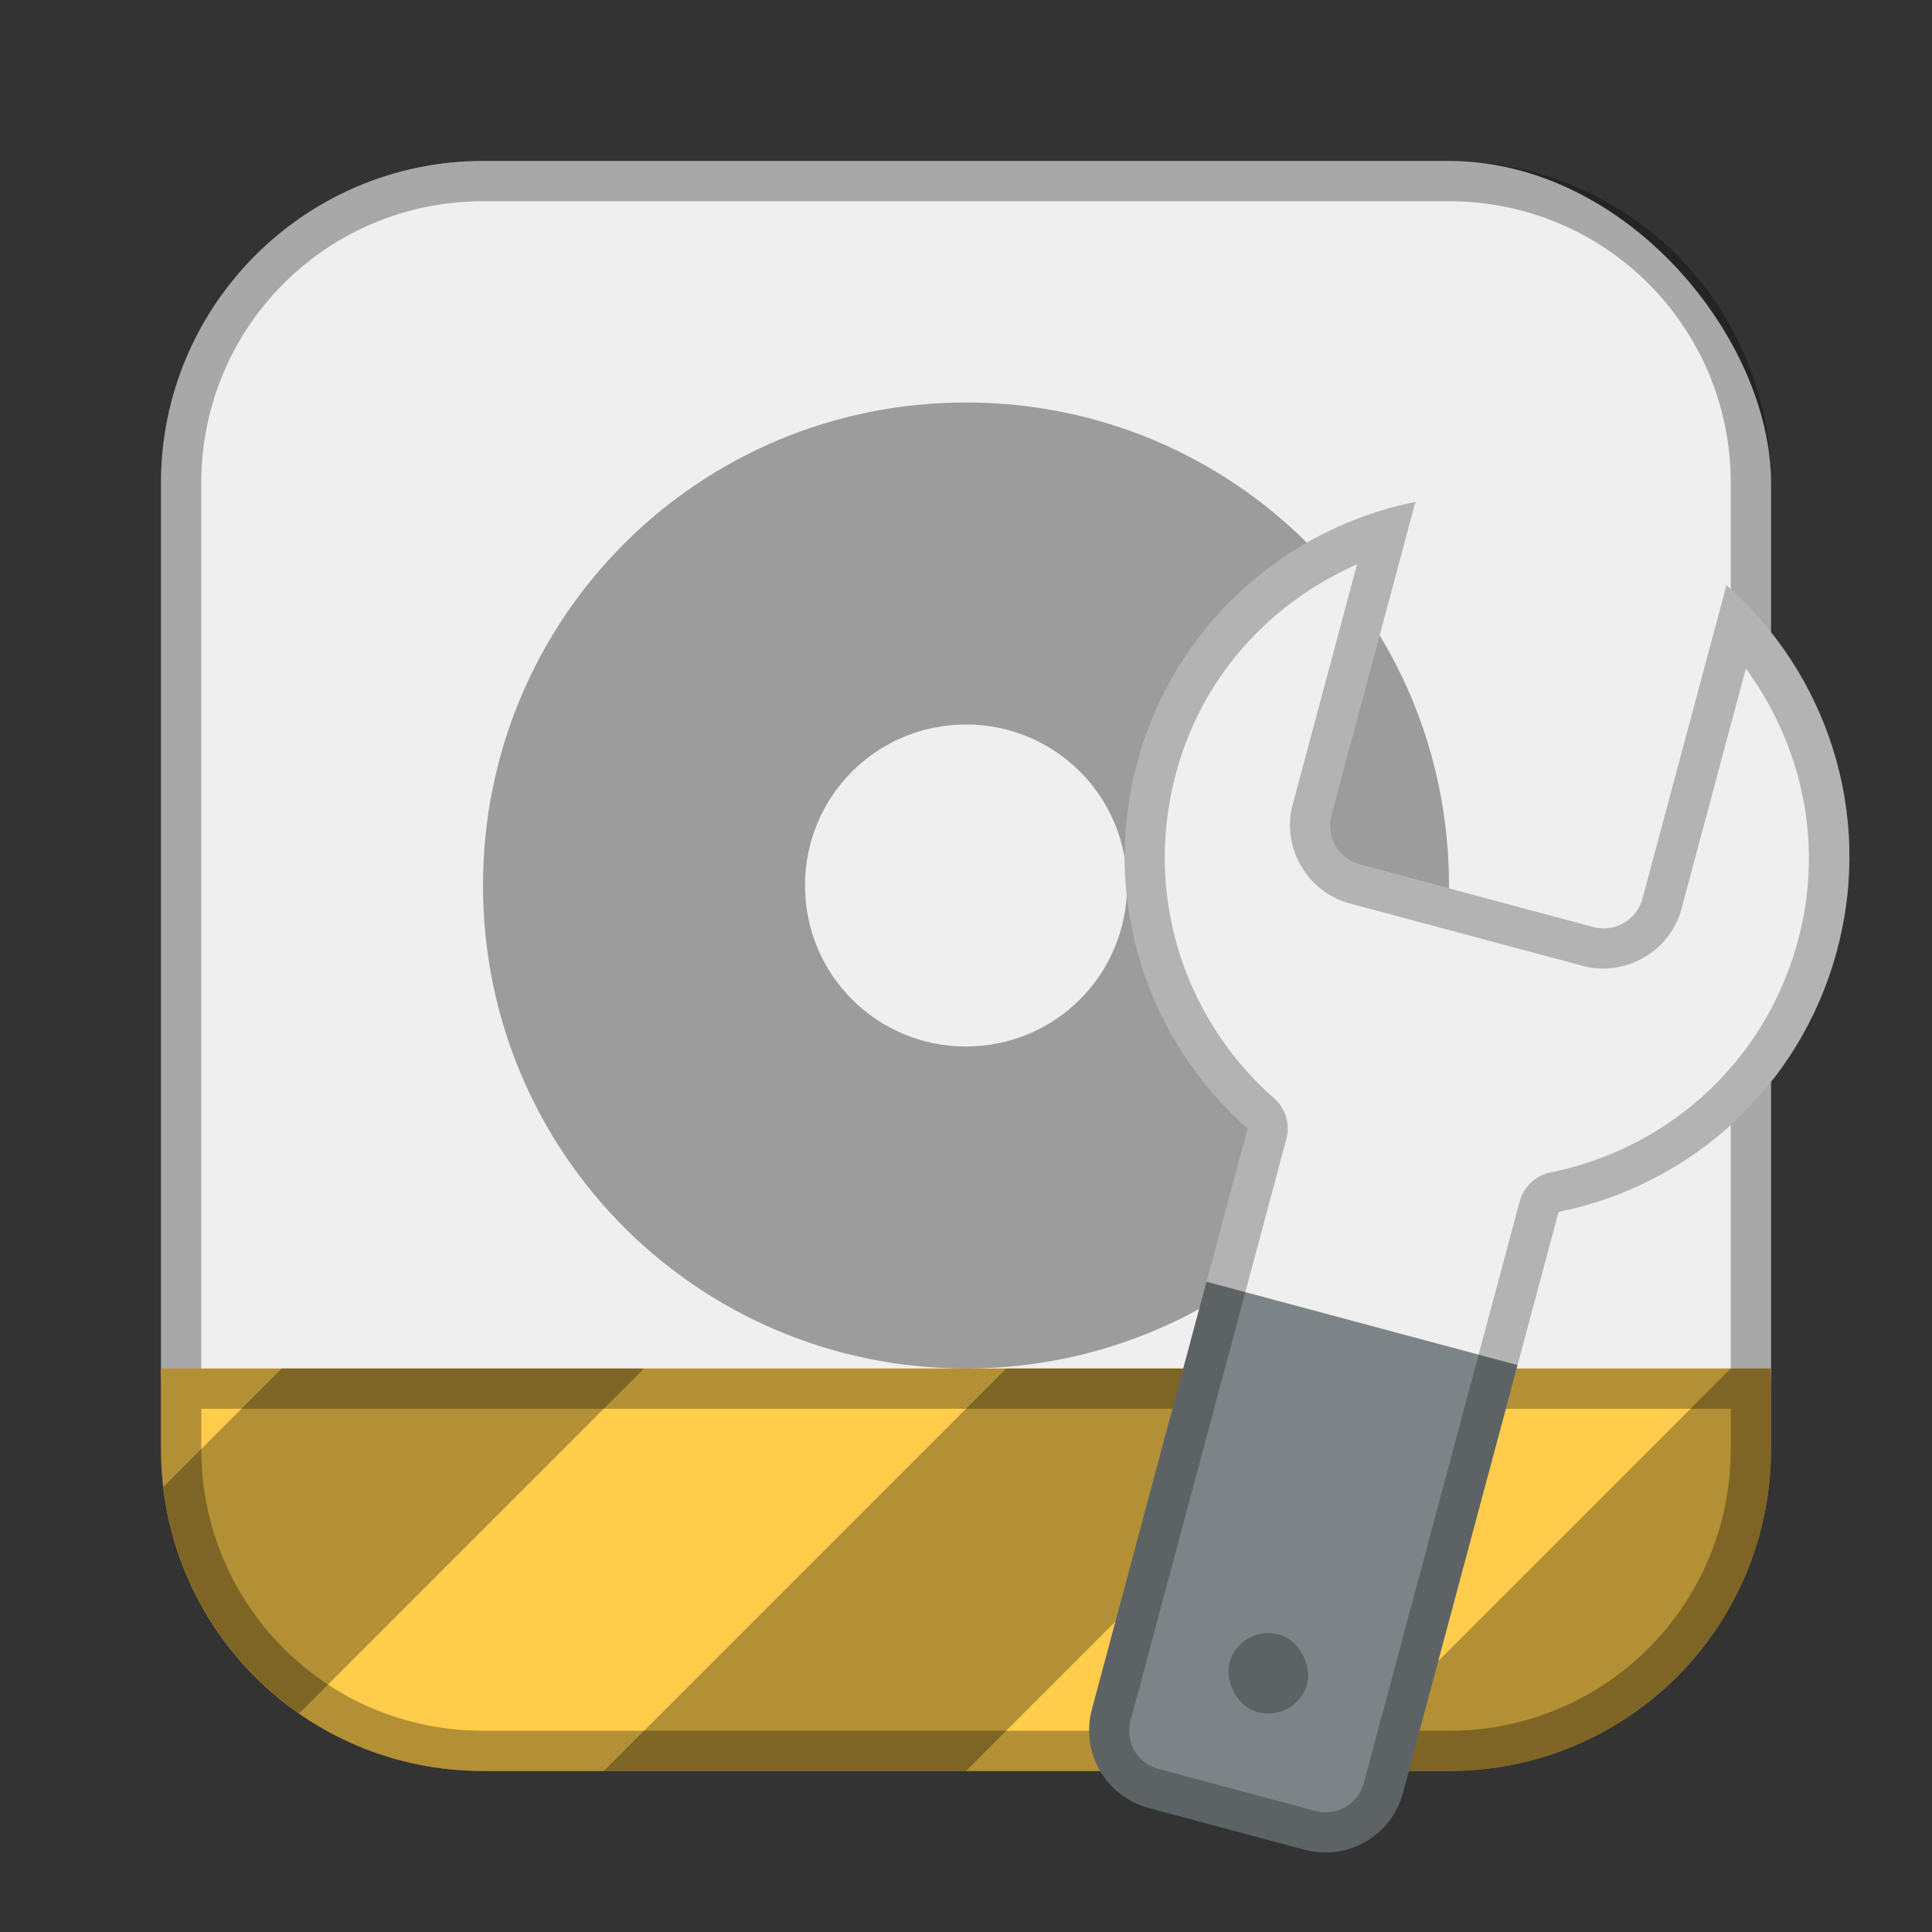 <?xml version="1.0" encoding="UTF-8"?>
<!-- Created with Inkscape (http://www.inkscape.org/) -->
<svg id="SVGRoot" width="48px" height="48px" version="1.1" viewBox="0 0 48 48" xmlns="http://www.w3.org/2000/svg" xmlns:cc="http://creativecommons.org/ns#" xmlns:dc="http://purl.org/dc/elements/1.1/" xmlns:rdf="http://www.w3.org/1999/02/22-rdf-syntax-ns#" xmlns:xlink="http://www.w3.org/1999/xlink">
 <rect x="0" y="0" width="48" height="48" fill="#333333" stroke="none"/>
 <defs id="defs815">
  <style id="style819">.cls-1{fill:none;stroke:#fff;stroke-linecap:round;stroke-linejoin:round;}</style>
  <style id="style819-7">.cls-1{fill:none;stroke:#fff;stroke-linecap:round;stroke-linejoin:round;}</style>
  <style id="style819-6">.cls-1{fill:none;stroke:#fff;stroke-linecap:round;stroke-linejoin:round;}</style>
 </defs>
 <g id="layer1">
  <rect id="rect1373" x="4" y="4" width="40" height="38" ry="8" fill="#efefef" fill-rule="evenodd" style="paint-order:stroke fill markers"/>
  <path id="rect821" d="m4 34v2c0 4.432 3.568 8 8 8h24c4.432 0 8-3.568 8-8v-2h-36z" fill="#ffcd4b" fill-rule="evenodd" style="paint-order:normal"/>
  <path id="rect817" d="m12 4c-4.432 0-8 3.568-8 8v24c0 4.432 3.568 8 8 8h24c4.432 0 8-3.568 8-8v-24c0-4.432-3.568-8-8-8h-24zm0 1h24c3.878 0 7 3.122 7 7v24c0 3.878-3.122 7-7 7h-24c-3.878 0-7-3.122-7-7v-24c0-3.878 3.122-7 7-7z" fill-rule="evenodd" opacity=".3" style="paint-order:stroke fill markers"/>
  <path id="path829" d="m7 34-2.941 2.941c0.272 2.335 1.541 4.353 3.373 5.627l8.568-8.568h-8zm18 0-10 10h9l10-10zm18 0-10 10h3c4.432 0 8-3.568 8-8v-2z" opacity=".3"/>
  <path id="rect845" d="m24 10c-6.648 0-12 5.352-12 12s5.352 12 12 12 12-5.352 12-12-5.352-12-12-12zm0 8c2.216 0 4 1.784 4 4s-1.784 4-4 4-4-1.784-4-4 1.784-4 4-4z" fill-rule="evenodd" opacity=".35" style="paint-order:normal"/>
  <rect id="rect953" x="5" y="34" width="38" height="1" fill-rule="evenodd" opacity=".3" style="paint-order:stroke fill markers"/>
  <path id="rect879-2" d="m35.182 12.467c-3.251 0.647-6.011 3.062-6.93 6.492-0.918 3.425 0.26 6.892 2.744 9.078l-1.02 3.809 2.023 3.154 5.703-1.086 1.02-3.807c3.244-0.651 5.998-3.066 6.916-6.49 0.919-3.43-0.264-6.9-2.756-9.086-0.004 0.022 0.002 0.042-0.004 0.064l-2.07 7.729c-0.143 0.535-0.689 0.85-1.225 0.707l-5.797-1.553c-0.535-0.143-0.85-0.689-0.707-1.225l2.072-7.729c0.006-0.022 0.022-0.037 0.029-0.059z" fill="#efefef" fill-rule="evenodd" style="paint-order:normal"/>
  <path id="rect923-8" d="m29.975 31.844-2.847 10.625c-0.287 1.07 0.344 2.163 1.414 2.45l3.864 1.035c1.07 0.287 2.163-0.344 2.45-1.414l2.847-10.625z" fill="#7c8487" fill-rule="evenodd" style="paint-order:normal"/>
  <path id="rect879-5-9" d="m35.181 12.467c-3.251 0.647-6.011 3.062-6.93 6.492-0.918 3.425 0.26 6.892 2.744 9.078l-3.867 14.432c-0.287 1.07 0.344 2.163 1.414 2.45l3.864 1.035c1.07 0.287 2.163-0.344 2.45-1.414l3.867-14.432c3.244-0.651 5.998-3.065 6.915-6.49 0.919-3.43-0.264-6.902-2.756-9.087-0.004 0.022 0.003 0.044-0.004 0.066l-2.071 7.727c-0.143 0.535-0.69 0.85-1.225 0.707l-5.795-1.553c-0.535-0.143-0.85-0.69-0.707-1.225l2.071-7.727c0.006-0.022 0.023-0.037 0.03-0.059zm-1.466 1.554-1.6 5.973c-0.282 1.054 0.361 2.167 1.414 2.45l5.796 1.553c1.054 0.282 2.167-0.361 2.45-1.414l1.6-5.973c1.374 1.879 1.952 4.305 1.297 6.749-0.819 3.055-3.262 5.189-6.146 5.768a1 1 0 0 0-0.77 0.722l-3.867 14.432c-0.148 0.552-0.673 0.855-1.225 0.707l-3.864-1.035c-0.552-0.148-0.855-0.673-0.707-1.225l3.867-14.432a1 1 0 0 0-0.306-1.01c-2.208-1.943-3.257-5.013-2.438-8.068 0.655-2.445 2.369-4.256 4.498-5.196z" color="#000000" color-rendering="auto" dominant-baseline="auto" fill-rule="evenodd" image-rendering="auto" opacity=".25" shape-rendering="auto" solid-color="#000000" style="font-feature-settings:normal;font-variant-alternates:normal;font-variant-caps:normal;font-variant-ligatures:normal;font-variant-numeric:normal;font-variant-position:normal;isolation:auto;mix-blend-mode:normal;paint-order:normal;shape-padding:0;text-decoration-color:#000000;text-decoration-line:none;text-decoration-style:solid;text-indent:0;text-orientation:mixed;text-transform:none;white-space:normal"/>
  <rect id="rect921-9" transform="rotate(15)" x="40.196" y="31.001" width="2" height="2" ry="1" fill-rule="evenodd" opacity=".25" style="paint-order:normal"/>
 </g>
</svg>
